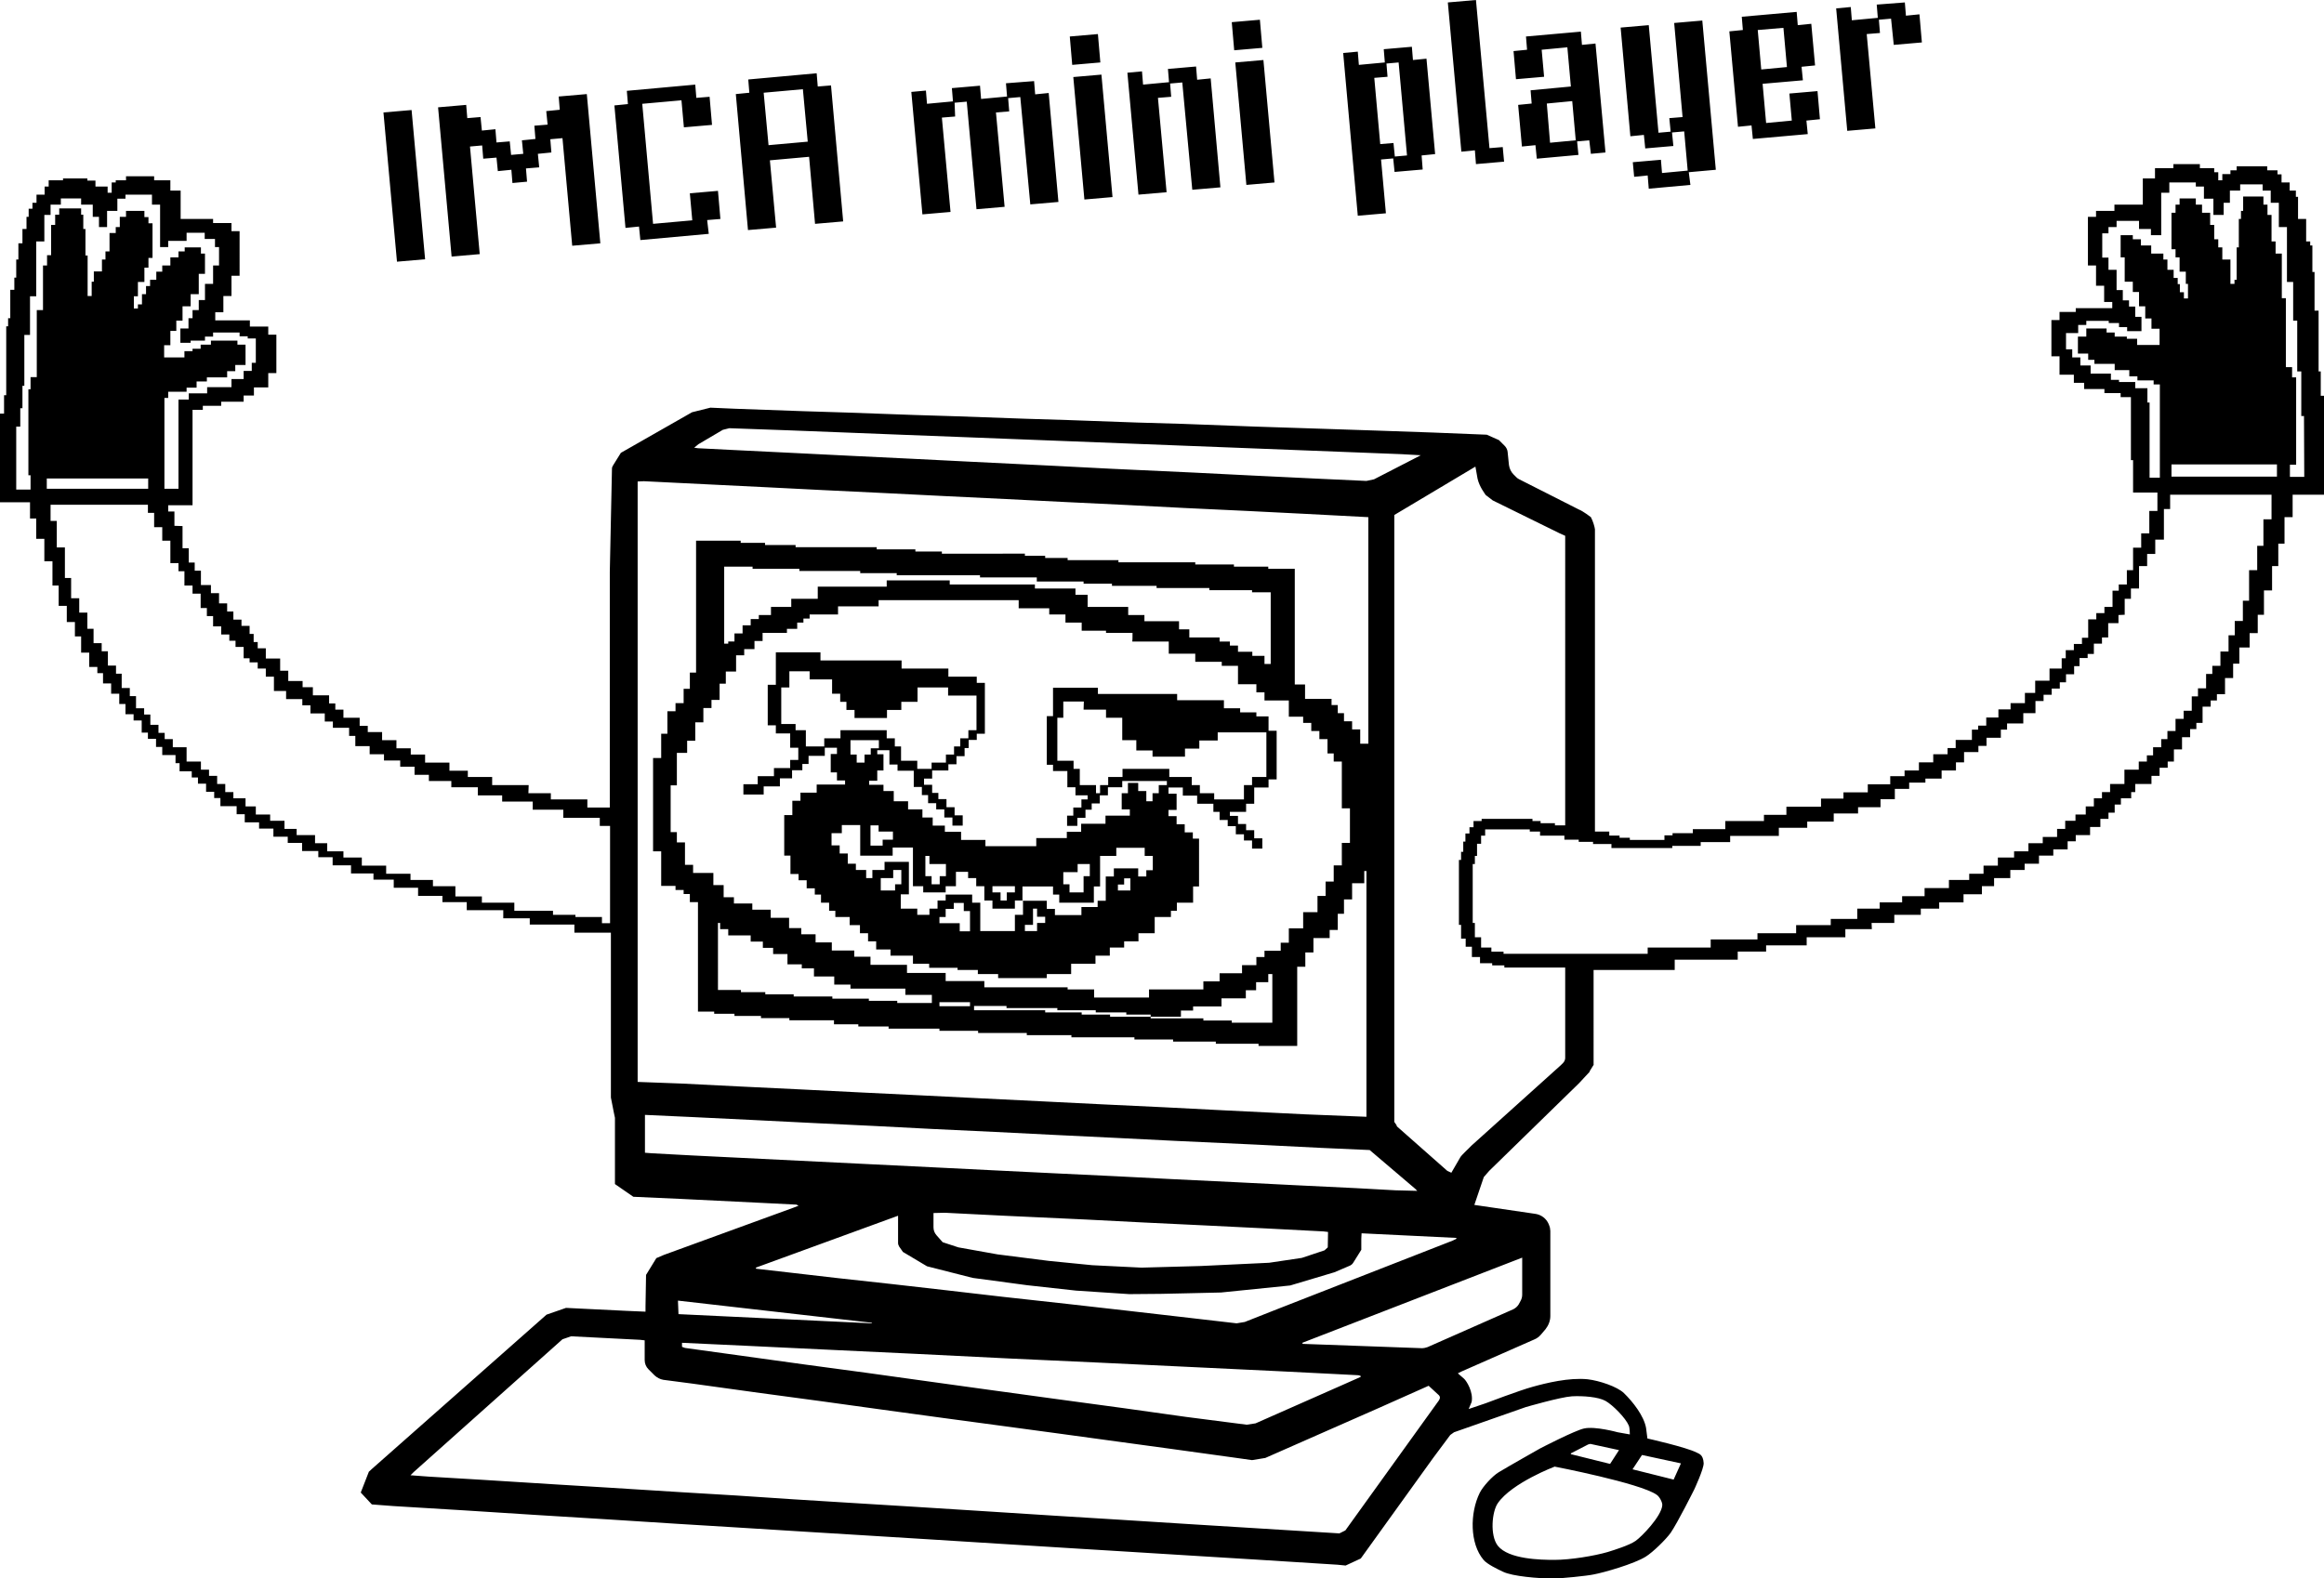 <?xml version="1.0" encoding="utf-8"?>
<!-- Generator: Adobe Illustrator 26.5.0, SVG Export Plug-In . SVG Version: 6.00 Build 0)  -->
<svg version="1.1" id="Layer_1" xmlns="http://www.w3.org/2000/svg" xmlns:xlink="http://www.w3.org/1999/xlink" x="0px" y="0px"
	 viewBox="0 0 859.4 583.8" style="enable-background:new 0 0 859.4 583.8;" xml:space="preserve">
<path d="M0,157.5V153h1.5v-6.8h0.8v-25.5H3v-3h0.8v-10.5h1.5v-4.5H6V96h0.8v-6h1.5v-5.3h1.5v-4.5h0.8v-3H12V75h1.5v-3h3v-3H18v-2.3
	h5.3V66h9v0.8h3V69h4.5v2.3h1.5v-3.8h1.5v-0.8h3.8v-1.5H57v1.5h6v3.8h3.8V81h12v1.5h6.8v3h3V102h-3v7.5h-3v6h-3v3h12.8v2.3h6.8v3h3
	V138h-3v5.3h-5.3v3h-3.8v2.3h-8.3v1.5H75v1.5h-3.8v35.3h-9v2.3h2.3v5.3l3,0.1v8.2h2.3v5.3H72v3h2.3v5.3H78v3h3v3.8h3v3h2.3v3h3v2.3
	h3v3h1.5v3h1.5v2.3h3v3.8h5.3v4.5h3v3.8h5.3v2.3h3.8v3h6v3h2.3v2.3h3v3h6v3h3v2.3h5.3v3h5.3v3h5.3v2.3h5.3v3h9v3h6.8v2.3h9v3h13.5
	l-0.1,3h8.3v2.3h13.5v3h8.3v-87.1l0.8-38.2c0-0.6,0.2-0.9,0.5-1.4l2.8-4.5l26.3-15l6.8-1.7l9.2,0.4l25.1,0.9l16,0.5l25,0.9l16.1,0.5
	l25.1,0.9l16.2,0.5l25,0.9l17.1,0.5l26.6,1l24.6,0.8l21,0.7l20.1,0.7l20,0.8l4.5,2l2.1,2.1c0.6,0.6,1,1.4,1.1,2.2l0.5,4.9
	c0.2,1.4,0.8,2.6,1.7,3.5l1.1,1.1c0.3,0.3,0.6,0.5,1,0.7l22.1,11.2c1.4,0.5,4.4,2.8,4.4,2.8c0.8,1.5,1.4,3.6,1.5,4.5v111.8h5.3v1.5
	h3.8v0.8h3.8v0.8h12.8V309h3v-0.8h7.5v-1.5h12v-3h14.3v-2.3h8.3v-3h12.8v-3h8.3v-2.3h9v-3h8.3v-3h5.3V285h5.3v-3h5.3v-3h5.3v-2.3h3
	v-3h6v-3.8h2.3v-1.5h3v-3h4.5v-3h4.5v-2.3h5.3v-3.8h3.8v-4.5h5.3v-4.5h4.5v-3.8h1.5v-3h3v-2.3h3v-2.3h2.3v-6.8h3v-2.3h3v-2.3h3v-6
	h2.3v-2.3h3v-5.3h2.3v-8.3h3v-5.3h3v-8.3h3v-6.8h-9v-12h-0.8v-23.3h-3.8v-1.5h-6v-1.5h-7.5v-2.3h-3.8v-3h-5.3v-6.8h-3v-13.4h3v-3h6
	V114h13.5v-2.3h-3v-6h-3v-7.5h-3v-18h3V78h6.8v-2.3h10.5V66h4.5v-3.8h6.8v-1.5h9.8v1.5h5.3v1.5h1.5v3h1.5v-2.3h3V63h2.3v-1.5h11.3
	V63h3.8v1.5h1.5v3h3v3h2.3v2.3h0.8V81h3v8.3h1.5v1.5h0.8v9.8h0.8v14.3h1.5v22.5h0.8v9h2.3v6h0.8V183h-13.5v8.3h-3v9.8h-2.3v8.3h-2.3
	v9h-3v9h-2.3v6.8h-3v5.3h-3.8v6h-2.3v5.3h-3v6h-3v2.3h-2.3v2.3h-3v6h-2.3v2.3h-2.3v3h-3v4.5h-3v4.5h-2.3v2.3h-3v3h-3v3h-6v3h-1.5
	v2.3h-3.8v2.3h-2.3v3h-2.3v2.3h-3v3h-3.8v3h-5.3v2.3h-3v3h-5.3v2.3h-5.3v3h-5.3v2.3h-5.3v3h-6v3h-4.5v3h-6.8v3h-9v2.3h-6.8v2.3h-9.8
	v3h-8.4l0.1,2.3h-9.8v3h-14.3v3h-15v2.3h-10.5v3h-23.3v3.8h-30V394c0,0.3,0.1-0.4,0-0.1L588,396c-0.1,0.2-0.2,0.3-0.2,0.5l-3.9,4.2
	l-33.2,32.4l-2,2.3l-3.5,10.3l22.5,3.3c2.2,0.3,4.1,1.7,5,3.8c0.3,0.8,0.5,1.3,0.5,1.7l0.1,0.8v31.5c0,1.8-0.7,3.5-1.8,4.9l-1.7,2
	c-0.7,0.8-1.5,1.4-2.5,1.8l-26.8,11.8l-1.4,0.7l2.3,2c0.9,0.8,3.5,4.9,2.8,8.6l-1.1,2.6l6.2-2.1c0,0,12.9-4.9,17.4-6.1
	c5-1.4,13.5-3.5,20.4-2.8c4.3,0.5,10.9,2.7,13.4,5.1c3.3,3.2,7.4,8.4,8.2,12.9c0.2,1.5,0.5,3.9,0.5,3.9s14.3,3.2,18.2,5.2
	c0.9,0.5,2.4,0.7,2.6,3.9c0.1,2.1-3.5,9.8-3.5,9.8s-6.1,12.2-8.7,16c-1.9,2.6-6.5,7.1-9.2,8.8c-4.3,2.7-15.5,5.9-19.3,6.6
	c-2.3,0.5-11.9,1.5-15,1.5c-5.3,0-15-0.8-18.5-2.5c-1.9-0.9-5.9-2.8-7.2-4.4c-5.1-6-5.1-17.3-1.4-24.8c1.2-2.4,4.7-6.2,7-7.6
	c3.8-2.3,15.3-8.8,15.3-8.8s12.9-6.7,16.3-7.4c4.1-0.9,12.4,1.4,12.4,1.4l4.5,0.8c0,0,0-2.5-0.4-3.3c-1.1-2.7-5.9-7.6-8.6-9.1
	s-8.3-1.9-12.4-1.7c-4.4,0.3-17.1,4-17.1,4l-26.5,9.3l-1.4,1l-6.4,8.6l-26.7,37.1l-5.6,2.6l-3-0.3l-30.1-1.9l-19.6-1.2l-27.5-1.7
	l-19.6-1.2l-27.3-1.7l-25.5-1.6l-27.5-1.7l-19.6-1.2l-27.3-1.7l-19.7-1.2l-26.6-1.7l-26-1.6l-26.6-1.7l-26.3-1.6l-7.9-0.6l-4.1-4.4
	l3-7.7l1.2-1.1l64.5-57l7.2-2.5l22.4,1.1l7,0.3v-2l0.2-11.6l3.8-6.2l2.8-1.2l48-17.5l1.8-0.7l-0.8-0.4l-12-0.6l-30.5-1.5l-17.8-0.8
	l-6.8-4.7v-2.7v-21.8l-0.4-1.9l-1.1-5.6v-61h-13.5v-3h-16.5v-2.3h-9.8v-3h-13.5v-3h-9v-2.3h-9v-3h-9v-3h-7.5v-2.3h-8.3v-3h-6.8v-3
	h-5.3v-2.3h-6v-3h-5.3v-2.3h-5.3v-3h-5.3v-2.3h-5.3v-3h-3v-3h-6v-3h-2.3v-2.3h-3v-3h-3v-2.3h-2.3v-2.3h-4.5v-3h-1.5v-3H60v-3h-2.3
	v-3h-3v-2.3h-2.3v-4.5h-3v-2.3h-3v-3.8h-2.3v-3.8h-3v-3.8h-3v-3.8H36v-2.3h-3v-5.3h-3v-6h-2.3v-5.3h-3v-6h-3v-7.5h-2.3v-9h-3v-8.3
	h-3v-7.5h-2.3v-6H0V157.5L0,157.5z M768.5,124.5h3v-3h7.5v1.5h3v1.5h4.5v0.8h3.8v2.3h8.3v-6h-3v-3.8h-2.3v-4.5H791V108h-2.3v-3.8h-3
	v-9h-1.5V87h4.5v1.5h3v2.3h3.8v3h4.5V96h1.5v3.8h2.3v3h1.5v2.3h0.8v3h1.5v2.3h1.5V105h-0.8v-4.5H806v-5.3h-1.5v-3H803V78.7h1.5v-3
	h1.5v-2.3h6v2.3h2.3v3h3v4.5h1.5v5.3h1.5v3h1.5V96h3v9h1.5v-1.5h0.8v-12h0.8V81h0.8v-3h0.8v-5.3h7.5v3h1.5v3.8h1.5v9.8h1.5v4.5h2.3
	v16.5h1.5v25.5h2.3v3.8h1.5v32.3h-2.3v4.5h5.3l-0.1-22.5H851v-16.5h-1.5v-18.8H848v-14.3h-2.3V84h-3v-9h-3v-4.5h-3v-2.3h-8.3v2.3
	h-3.8V75h-2.3v4.5h-3.8v-6H815V69h-3v-1.5h-9.8v3.8h-3V87h-3.8v-2.3H791v-3h-8.3V84h-3v2.3h-2.3v9h2.3v4.5h3v7.5h2.3v3.8h2.3v2.3
	h2.3v3.8h2.3v5.3h-5.3v-1.5h-3v-1.5h-3.8v-0.8h-8.3v1.5h-3v3H764v6h2.3v3h3v3h3.8v3h7.5v2.3h3v0.8h6v2.3h4.5v5.3h0.8v27.8h3.8v-34.5
	h-2.3v-1.5h-6v-1.5h-3v-2.3H782v-2.3h-7.5v-1.5h-2.3v-2.3h-3.8V124.5z M317.4,379.7v-0.8h-9v-1.5h-16.5v-0.8h-10.5v-0.8h-9.8v-0.8
	h-7.5v-0.8h-6v-40.5h-3v-3h-2.3v-1.5h-3v-1.5h-5.3v-12.8h-3v-34.5h3v-9h2.3v-8.3h3v-3h3v-5.3h2.3v-6h2.3v-48.8h16.5v0.8h9v0.8h11.3
	v0.8h30v0.8h14.3v0.8h9.8v0.8H379v0.8h7.5v0.8h8.3v0.8h18.8v0.8H442v0.8h14.3v0.8H469v0.8h9.8v42.8h3.8v5.3h9.8v2.3h2.3v3h2.3v3h3v3
	h3v5.3h3v-83.8l-22.9-1.2l-21.9-1.1l-23.3-1.1l-21.2-1.1l-22.8-1.1l-21.9-1.1l-22.7-1.1l-21.9-1.1l-22.8-1.1l-21.8-1.1l-30.5-1.5
	l-14.2-0.7l-2.3,0.1v222.1l16.1,0.6l21.9,1.1l22.8,1.1l21.8,1.1l22.7,1.1l22.1,1.1l22.4,1.1l22.1,1.1l23.2,1.1l21.4,1.1l30.5,1.5
	l22.5,0.9v-90.9h-0.8v4.5h-4.5v6h-3v5.3h-2.3v6h-3v3h-6v5.3h-3v5.3h-3v29.3h-14.3v-0.8h-15.8v-0.8h-15.8v-0.8h-14.3v-0.8h-23.3v-0.8
	h-16.5v-0.8h-18v-0.8h-14.3v-0.8h-18.8v-0.8 M418.8,234.1H409v-0.8h-9v-3h-6v-3h-6v-2.3h-11.3v-3h-51.8v2.3h-15v3h-10.5v1.5h-2.3
	v1.5h-2.3v2.3h-3.8v1.5h-9v3h-3v3h-3.8v2.3h-3v6h-3.8v4.5h-2.3v6h-3v3h-3v5.3h-3v6.8h-3v4.5h-3.8v12h-2.3v17.3h2.3v3.8h3v8.3h3v3
	h7.5v4.5h3.8v4.5h3.8v2.3h6.8v2.3h6.8v3h6.8v3.8h4.5v2.3h5.3v3h6v3h8.3v2.3h6v3h13.5v3h14.3v3H364v2.3h30.8v0.8h9.8v3h20.3v-3H445
	v-3h6v-3h8.3v-3h5.3v-3h3v-2.3h6v-3h3v-5.3h5.3v-6h5.3v-6h3v-5.3h3v-6h3v-8.3h3v-12.8h-3v-17.3h-3v-3h-2.3v-5.3h-3v-3h-3v-3h-3v-2.3
	h-5.3v-6h-9v-3h-3v-3h-6.8v-6.8h-6v-1.5H442v-3h-9.8v-4.5h-13.5C418.8,237.1,418.8,235.2,418.8,234.1z M628.9,310.6v2.3h-10.5v0.8
	h-22.5v-1.5h-6.8v-0.8h-5.3v-0.8h-5.3v-1.5h-9v-1.5h-3.8v-0.8h-16.5v2.3h-1.5v3h-1.5v4.5h-0.8v3h-0.8v21.8h0.8v5.3h2.3v3.8h3.8v1.5
	h4.5v0.8h53.3v-2.3h23.3v-3h17.3v-2.3h14.3v-3h12.8v-2.3h9.8v-3.8h8.3v-2.3h8.3v-2.3h8.3v-3h9v-3h7.5v-2.3h5.3v-3h5.3v-3h6v-2.3h5.3
	v-3h5.3v-2.3h5.3v-3h3v-3h3.8v-2.3h3.8v-3h3v-3h3v-2.3h3v-3h5.3v-5.3h5.3v-3h3v-2.3h2.3v-3h3v-3h2.3v-3h3v-4.5h3v-3h3v-5.3h2.3v-3h3
	v-5.3h2.3v-3h3v-5.3h3v-6h2.3v-5.3h3v-7.5h2.3v-11.3h3v-9h2.3v-9.8h3V183h-37.5v5.3h-2.3v11.3H797v5.3h-3v4.5h-3v8.3h-3v3.8h-2.3
	v5.9l-2.3,0.1v3h-3.8v5.3h-2.3v2.3h-3v3.8h-2.3v1.5h-3v3H767v3h-3v3h-2.3v2.3h-3v2.3h-3v2.3h-3v4.5h-4.5v3.8h-6v2.3h-2.3v3h-5.3v3
	h-3v2.3h-5.3v3.8h-3v3h-5.3v3h-6v1.5h-6v2.3h-5.3v3.8h-5.3v3h-8.3v2.3h-9v3h-9.8v2.3h-10.5v3h-18v2.3H628.9L628.9,310.6z
	 M528.3,512.6l-18.4,8.2l-42,18.5l-4.9,0.8l-7.1-1l-22.4-3.1l-19.8-2.7l-22.7-3.1l-20-2.7l-22.3-3l-22.7-3.1l-22.4-3.1l-22.3-3
	l-25.3-3.5l-10.7-1.4c-1.2-0.2-2.3-0.8-3.2-1.6l-2.3-2.3c-0.9-0.9-1.4-2.1-1.4-3.4l0,0v-7.3l-1.7-0.2l-25.5-1.3l-3.2,1.1L153,544.5
	l-1.2,1.2l6.7,0.5l20.1,1.2l27.1,1.7l19.7,1.2l27.1,1.7l20,1.2l21,1.4l20.9,1.3l22.8,1.4l26.9,1.7l26.6,1.7l22.7,1.4l26.9,1.7
	l25.9,1.6l29.1,1.8l2.2-1.1l34.6-48.1l0.2-0.4c0.3-0.5,0.2-1.1-0.2-1.5L528.3,512.6L528.3,512.6z M540.3,347.4v-5.3h-0.8v-24h0.8v-3
	h0.8v-3.8h0.8v-3h1.5v-2.3h1.5v-2.3h3v-0.8h18.8v0.8h3v0.8h5.3v0.8h3.8V198.2l-2-0.9L552,185.1l-2.6-2c-0.3-0.5-2.3-3-3-6l-0.8-4.5
	l-30,17.9v224.5c1.5,2,0.8,1.5,0.8,1.5l18.8,16.6l1.5,0.7l3.3-5.7c0.4-0.8,3.5-3.6,4.1-4.3l33.1-29.8l0.8-0.8
	c0.5-0.5,0.8-1.2,0.8-1.9v-33.4h-22.5v-0.8h-4.5v-0.8h-4.5v-2.3h-3v-3.8h-2.3v-3H540.3L540.3,347.4z M90.1,243.1v-3.8h-3v-2.3h-2.3
	v-2.3h-3v-3h-3v-3.8h-2.3v-3h-2.3v-5.3h-3v-3h-3v-5.3H66v-3h-3v-8.3h-3V195h-3v-5.3h-2.3v-3h-36v6H21v9.8h3v11.3h2.3v7.5h3v5.3h3v6
	h2.3v5.3h3v3h2.3v5.3h3v3H45v5.3h3v3h2.3v4.5h3v2.3h2.3v3.8h3v3h2.3v2.3h3v3H69v5.3h5.3v3h3v2.3h3v3h3v3h3v2.3h4.5v3h3.8v3h5.3v2.3
	h5.3v3h4.5v2.3h6.8v3h4.5v3h6v2.3h6.8v3h9v3h9v2.3h8.3v2.3h8.3v3.8h9.8v2.3h12v3h14.3v1.5h8.3v0.8h9.8v2.3h3v-36h-3.8v-3h-13.5v-3
	h-11.3v-3h-11.3v-2.3h-9v-3h-9.8v-2.3h-8.3v-2.3h-5.3v-3h-5.3v-2.3h-6v-2.3h-5.3v-3h-5.3v-3.8h-2.3v-3h-6v-2.3h-3v-3h-5.3v-3h-3
	v-2.3h-6v-3h-4.5v-5.3h-3v-3h-3v-2.3h-3v-1.5H90.1z M524.1,440.5l-0.8-0.8l-16.8-14.3l-18-0.8l-23.9-1.2l-30.2-1.4l-21.9-1.1
	l-22.7-1.1l-21.9-1.1l-23.3-1.1l-21.2-1.1l-22.8-1.1l-21.9-1.1l-22.7-1.1l-17.5-0.8v14l2.6,0.2l14.9,0.8l22.3,1.1l22.3,1.1l22.3,1.1
	l22.4,1.1l22.1,1.1l22.4,1.1l23,1.1l21.4,1.1l22.8,1.1l21.8,1.1l22.7,1.1l14.6,0.8L524.1,440.5L524.1,440.5z M503.2,509.3l-0.1-0.4
	l-0.8-0.2l-7.7-0.4l-21.9-1.1l-37.7-1.8l-29.3-1.4l-32.6-1.5l-34.3-1.7l-29.6-1.4l-33.4-1.6l-23.6-1.1v1.5l1.1,0.4l22.4,3.1
	l22.4,3.1l22.3,3l23,3.2l22.4,3.1l24.8,3.4l25.1,3.4l22.8,3.2L461,527l3.3-0.5l32.6-14.4L503.2,509.3L503.2,509.3z M256.7,165.6
	l1.4,0.2l11.9,0.6l22.4,1.1l22.1,1.1l22.7,1.1l21.9,1.1l30.5,1.5l21.4,1.1l30.2,1.4l21.9,1.1l22.8,1.1l19.4,0.9l2.8-0.6l17.3-8.9
	l-7.1-0.4l-20.5-0.8l-20.6-0.8l-20.5-0.8l-20.6-0.8l-20.6-0.8l-20.5-0.8l-20.6-0.8l-20.5-0.8l-20.9-0.8l-20.3-0.8l-20.6-0.8
	l-22.4-0.8l-2.4,0.6l-9,5.3L256.7,165.6L256.7,165.6z M279.5,468.9l0.1,0.4l12.2,1.4l17.3,2L330,475l20.2,2.3l20.7,2.4l23.6,2.6
	l21.2,2.4l20,2.3l21.6,2.5l3-0.5l11.9-4.7l65-25.4l1.4-0.7l-0.1-0.3l-35-1.7l-0.1,2v4.1l-3,4.8c-0.3,0.5-0.8,0.9-1.3,1.1l-5.6,2.4
	l-16.4,4.9l-25.6,2.6l-13,0.3l-9.2,0.2l-11.7,0.1l-19.7-1.3l-18.1-2l-20.1-2.7l-16.9-4.3l-8.9-5.3l-1.4-2c-0.2-0.4-0.4-0.8-0.4-1.3
	v-10.1L279.5,468.9L279.5,468.9z M469.8,219.1H463v-0.8h-15.8v-0.8h-19.5v-0.8h-16.5v-0.8h-10.5v-0.8h-17.3v-1.5h-21v-0.8h-30.8
	v-0.8h-13.5v-0.8h-22.5v-0.8h-17.3v-0.8h-10.5v28.5h1.5v-0.8h2.3v-3h3v-3h3v-2.3h3v-1.5h4.5v-3h7.5v-3h9.8v-4.5h25.5v-2.3h23.3v1.5
	h31.5v1.5h15v2.3h4.5v4.5h15v3h6v2.3H436v3h3.8v3H451v1.5h3.8v1.5h3v2.3h5.3v1.5h4.5v3h2.3V219.1z M345.2,448.7v5.3
	c0,1.1,0.4,2.1,1.1,2.9l2.3,2.6l5.8,1.9l14.5,2.6l18.9,2.4l16.1,1.6l18.2,0.9l21.9-0.6l25.3-1.2l12.1-1.8l8.4-2.8l1.2-1.1l0.1-5.7
	l-1.7-0.2l-21.2-1.1l-22.3-1.1l-23-1.1l-21.4-1.1l-30.2-1.4l-21.9-1.1L345.2,448.7L345.2,448.7z M574.8,577c6,0,14.9-1.5,19.7-2.9
	c2.6-0.8,8-2.5,10.3-4.1c2.2-1.5,9.6-9.1,9.9-13.2c0.1-1.1-1.1-3.3-2.1-3.9c-6.1-4.3-37.7-10.4-37.7-10.4s-15.8,6-21,13.5
	c-2.2,3.1-3,12,0,15.8C557.9,576.8,569.8,577,574.8,577L574.8,577z M60.8,147v33.8H66v-33h3.8v-2.3h6.8v-2.3h9v-3h4.5v-3h3v-3h1.5
	v-9h-3v-0.8h-3V123h-9.8v1.5h-3v1.5h-5.3v0.8h-3.8v-5.3h3v-3.8h1.5v-3h2.3V111h2.3v-6h3v-6.8H81v-6.8h-1.5v-3h-3.8v-2.3H69v3h-6.8
	v2.3h-3V75.7h-3V72h-9.8v1.5h-3V78h-3.8v6h-3v-3.8h-2.3v-4.5H30v-2.3h-7.5v2.3h-3.8v3.8h-2.3v9.8h-3v20.3h-2.3v14.3H9v18.8H8.3v8.3
	H7.5v6.8H6v23.3h5.3v-5.3h-0.8V144h0.8v-4.5h2.3v-24.8h2.3V98.2h1.5v-3.8h1.5V83.2h1.5v-3.8h1.5v-2.3H30v2.3h0.8v5.3h0.8v9.8h0.8v15
	h1.5v-5.3h0.8v-3.8h3V96H39v-3h1.5v-6.8h2.3V84h1.5v-3.8h2.3V78h6.8v2.3h1.5v2.3h1.5v12.8h-1.5V99h-1.5v5.3H51v5.3h-1.5v4.5H51v-1.5
	h1.5v-3.8H54v-3h1.5v-2.3h2.3v-3H60v-2.3h3v-3h3V93h2.3v-1.5h6v2.3h1.5v7.5h-2.3v7.5h-3v4.5h-3v5.3h-2.3v3.8H63v5.3h-2.3v4.5h7.5
	v-2.3h3V129h3v-1.5H78V126h9.8v1.5h3v7.5h-3.8v2.3h-3v2.3h-7.5v1.5h-3.8v2.3H69v1.5h-6.8v2.3H60.8z M481.6,496.7l0.1,0.4l44.1,1.6
	c0.8,0,1.5-0.2,2.1-0.4l31.7-14c0.8-0.4,1.5-1,2-1.8l0.7-1.3c0.4-0.7,0.6-1.5,0.6-2.3v-13.7L481.6,496.7L481.6,496.7z M265.7,366.2
	h8.3v0.8h9v0.8h10.5v0.8h14.3v0.8h13.5v0.8h10.5v0.8h12.8v-3h-9.8v-2.3h-20.3v-1.5h-6v-3h-7.5v-3h-4.5v-1.5h-5.3v-3.8h-5.3v-2.3
	h-3.8v-2.3h-4.5v-2.3h-8.3v-2.3h-3v-2.3h-0.8V366.2z M425.5,375.9v0.8H445v0.8h10.5v0.8h15v-18H469v3h-4.5v3h-3.8v3h-9v3h-10.5v1.5
	h-4.5v2.3H425.5z M322.3,489.5l0.2-0.2l-71.8-8.2l0.2,5L322.3,489.5L322.3,489.5z M842,171.8h-39v4.5h39V171.8z M17.3,177v3.8h37.5
	V177 M607.2,538.2l-3.5,5.3l15.2,3.8l2.7-6L607.2,538.2L607.2,538.2z M580.9,537.9l14.5,3.6l3.3-5.1l-10.6-2.3l-0.8,0.2l-6.4,3.3
	L580.9,537.9L580.9,537.9z M360.2,372.2v1.5h26.3v0.8H400v0.8h10.5v0.8h15v-0.8h-9v-0.8h-11.3v-0.8H391v-0.8h-18.8v-0.8H360.2z
	 M358.7,370.7h-11.3v1.5h11.3V370.7z"/>
<path d="M443.5,327.9h-2.3v6h-6v3H433v2.3h-6v6h-6v3h-5.3v2.3h-5.3v3h-5.3v3h-9v3.8h-9v1.5h-18v-1.5h-7.5v-1.5h-7.5v-0.8h-10.5v-1.5
	h-6v-3h-8.3v-2.3h-5.3v-3h-3v-3h-3v-3h-3.8v-3h-5.3v-2.3h-2.3v-3h-3v-3h-2.3v-2.3h-3v-3h-3v-2.3h-3v-6.8h-2.3v-15h3v-5.3h3v-3h6v-3
	h10.5v-1.5h-3v-3h-2.3v-6.8h2.3v-2.3h-4.5v3h-6v3h-2.3v2.3h-3.8v3h-4.5v3h-6v3h-7.5v-3.8h5.3v-3h6v-3h6v-3h3v-4.5h-3v-5.3h-5.3v-3
	h-3v-15h3v-12h16.5v3h30v3h17.3v3h10.5v2.3h3v18.8h-3v2.3h-3v3h-1.5v3h-3v3h-3v2.3h-6v3h-3v2.3h3v3h2.3v2.3h3v3h3v3h3v3.8h-3.8v-3
	h-3v-3h-3v-2.3h-3v-3h-2.3v-3h-3v-6h-6v-2.3h-3v-5.3h-4.5v1.5h2.3v6h-2.3v3.8h-3v1.5h5.3v2.3h3.8v3.8h5.3v3h5.3v3h3.8v3h4.5v2.3h6v3
	h9v2.3h18.8v-3h11.3v-2.3h5.3v-3h9v-3h9v-2.3h-3v-6h2.3v-3.8h3.8v3h3v3.8h2.3v-3h2.3v-3h3v-1.5H415v2.3h-5.3v3h-3v3h-3v2.3h-2.3v3
	h-3v3h-3.8v-3.8h2.3v-3h3v-3h2.3v-1.5h-4.5v-3h-3v-6h-5.3v-2.3h-2.3v-18h2.3v-10.5H406v2.3h29.3v2.3h17.3v3h6v1.5h6v1.5h4.5v5.3h3
	v18h-3v3h-5.3v6h-3v3h-6v1.5h3v3h3v2.3h3v3h3v3.8H463v-3h-3v-2.3h-3v-3h-3v-2.3h-3v-3h-2.3v-3h-6v-3h-5.3v-3h-5.3v2.3h3v6h-3v2.3h3
	v3h3v3h3v2.3h2.3V327.9z M391,265.6v15.8h6v3h2.3v6h6v3h1.5v-3h3v-3h5.3v-3h17.3v3h8.3v3h3v3h5.3v2.3H460v-5.3h3v-3h5.3v-16.5h-18v3
	h-6.8v3h-5.3v3h-12v-2.3h-6v-3.8H415v-8.3h-6v-3h-8.3l0.1-3h-7.6v6H391z M327.9,270.1v3h3v3h2.3v5.3h6v3h5.3v-2.3h5.3v-3h3v-3h2.3
	v-3h3v-3h3v-12.8h-10.5v-3h-11.3v5.3h-6v3h-5.3v3h-12v-3h-3v-3h-2.3v-3h-3v-5.3h-8.3v-3h-7.5v6h-3v13.5h5.3v2.3h3.8v6h6.8v-3h6v-3
	H327.9z M333.2,336.1h6v2.3h4.5v-2.3h3v-3h3v-3h-8.3v-2.3h-3.8v-14.3h-7.5v3h-12v-11.3h-6.8v3h-3.8v4.5h3v3h3v3.8h3v2.3h3.8v3h2.3
	v-3h4.5v-3h9v12h-3V336.1L333.2,336.1z M426.3,321.9v-5.3h-3v-3h-10.5v3h-6v11.3h-2.3v6h-12.8v-3h-2.3v-3h-11.3v5.3h9v3h3v2.3h9.8
	v-3h6v-2.3h3v-9h3v-3h9v3h3v-2.3H426.3z M349.7,327.9v3h9.8v3h3v10.5h12.8v-6h3v-5.3h-3v3H367v-3h-3v-5.3h-3v-3h-3v-2.3h-4.5v5.3
	H349.7z M352.7,333.9v2.3h-3v3h-2.3v2.3h7.5v3h3.8v-7.5h-2.3v-3H352.7z M400.7,330.1v-6h2.3v-4.5h-4.5v3h-5.3v4.5h2.3v3H400.7z
	 M319.7,282.1v-3h2.3v-2.3h3v-3h-10.5v5.3h2.3v3H319.7z M343.7,319.6v-3h-1.5v7.5h2.3v3h3v-3h2.3v-4.5H343.7z M325.7,324.9v4.5h5.3
	v-2.3h2.3v-5.3h-3v3H325.7z M326.4,310.6h3.8v-3h-5.3v-2.3h-3v7.5h4.5V310.6z M382,336.1v6h-3v2.3h4.5v-3h3v-2.3h-3v-3H382z
	 M367,330.1h3v3h2.3v-3h3v-2.3H367V330.1z M413.5,329.4h4.5v-4.5h-2.3v2.3h-2.3V329.4z"/>
<g>
	<path d="M700.3,16.6l10.4-0.9l-0.9-10.4l-5,0.5l-0.4-4.9L694,1.7l0.4,4.9l-9.6,0.9l-0.4-4.9L679,3.1l4.1,45.3l10.4-0.9l-3.2-34.9
		l4.9-0.4l-0.4-4.9l4.5-0.4L700.3,16.6z M659.5,10.3l1.3,14.5l-9.5,0.9L650,11.1L659.5,10.3z M668,44.6l5-0.5l-0.9-10.4l-10.4,0.9
		l0.9,10l-9.5,0.9l-1.3-14.5l14.9-1.3l-0.5-5l5-0.5l-1.4-15.4l-5,0.5l-0.4-4.9l-20.3,1.8l0.4,4.9l-5,0.5l3.2,35.3l5-0.5l0.5,5
		l20.3-1.8L668,44.6z M624.5,63.7l10-0.9l-5-55.2l-10.4,0.9l3.1,34.8l-4.9,0.4l0.5,5l-4.5,0.4l-3.6-39.8l-10.4,0.9l3.6,40.2l5-0.5
		l0.5,5l10.4-0.9l-0.5-5l4.5-0.4l1.3,14.5l-9.5,0.9l-0.4-4.9l-10.4,0.9l0.5,5.4l5-0.5l0.4,4.9l15.4-1.4L624.5,63.7z M581.4,37.4
		l1.3,14.5l-9.5,0.9L572,38.3L581.4,37.4z M588.3,56.9l5.4-0.5L590,16.1l-5,0.5l-0.4-4.9l-20.3,1.8l0.4,4.9l-5,0.5l0.9,10.4
		l10.4-0.9l-0.9-10l9.5-0.9l1.3,14.5L566,33.4l0.4,4.9l-5,0.5l1.4,15.4l5-0.5l0.5,5l15.4-1.4l-0.5-5l4.5-0.4L588.3,56.9z
		 M545.8,60.7l10.4-0.9l-0.5-5.4l-4.9,0.4l-5-54.8l-10.4,0.9l5,55.2l5-0.5L545.8,60.7z M517.2,23.1l3.1,34.4l-4.5,0.4l-0.5-5
		l-4.9,0.4l-2.2-24.5l4.9-0.4l-0.4-4.9L517.2,23.1z M525.7,57.5l5-0.5l-3.2-35.3l-5,0.5l-0.4-4.9l-10.4,0.9l0.4,4.9l-9.6,0.9
		l-0.4-4.9l-5.4,0.5l5.4,60.2l10.4-0.9l-1.8-19.9l4.5-0.4l0.5,5l10.4-0.9L525.7,57.5z M460.9,68.4l10.4-0.9l-4.1-45.3l-10.4,0.9
		L460.9,68.4z M456.4,18.6l10.4-0.9l-0.9-10.4l-10.4,0.9L456.4,18.6z M440.9,70.2l10.4-0.9l-3.6-40.3l-5,0.5l-0.4-4.9l-10.4,0.9
		l0.4,4.9l-9.6,0.9l-0.4-4.9l-5.4,0.5L421,72l10.4-0.9l-3.2-34.9l4.9-0.4l-0.4-4.9l4.5-0.4L440.9,70.2z M401,73.8l10.4-0.9
		l-4.1-45.3l-10.4,0.9L401,73.8z M396.5,24l10.4-0.9L406,12.6l-10.4,0.9L396.5,24z M381,75.6l10.4-0.9l-3.6-40.3l-5,0.5l-0.4-4.9
		L372,30.8l0.4,4.9l-9.6,0.9l-0.4-4.9l-10.4,0.9l0.4,4.9l-9.6,0.9l-0.4-4.9l-5.4,0.5l4.1,45.3l10.4-0.9l-3.2-34.9l4.9-0.4L353,38
		l4.5-0.4l3.6,39.8l10.4-0.9l-3.2-34.9l4.9-0.4l-0.4-4.9l4.5-0.4L381,75.6z M296.9,33l1.8,19.4l-14.5,1.3l-1.8-19.4L296.9,33z
		 M301.4,82.8l10.4-0.9l-4.5-50.3l-4.9,0.4l-0.4-4.9l-25.3,2.3l0.4,4.9l-5,0.5l4.5,50.3l10.4-0.9l-2.3-24.9l14.5-1.3L301.4,82.8z
		 M261.5,81.4l4.9-0.4l-0.9-10.4l-10.4,0.9l0.9,10l-14.5,1.3l-4-44.4l14.5-1.3l0.9,10l10.4-0.9l-0.9-10.4l-4.9,0.4l-0.4-4.9
		l-25.3,2.3l0.4,4.9l-5,0.5l4.1,45.3l5-0.5l0.5,5l25.3-2.3L261.5,81.4z M211.6,90.9L222,90l-5-55.2l-10.4,0.9l0.4,4.9l-5,0.5l0.5,5
		l-4.9,0.4l0.4,4.9l-5,0.5l0.5,5l-4.5,0.4l-0.5-5l-4.9,0.4l-0.4-4.9l-5,0.5l-0.5-5l-4.9,0.4l-0.4-4.9l-10.4,0.9l5,55.2l10.4-0.9
		l-3.6-39.8l4.5-0.4l0.4,4.9l4.9-0.4l0.5,5l5-0.5l0.4,4.9l5.4-0.5l-0.4-4.9l4.9-0.4l-0.5-5l5-0.5l-0.4-4.9l4.5-0.4L211.6,90.9z
		 M146.8,96.8l10.4-0.9l-5-55.2l-10.4,0.9L146.8,96.8z"/>
</g>
</svg>
